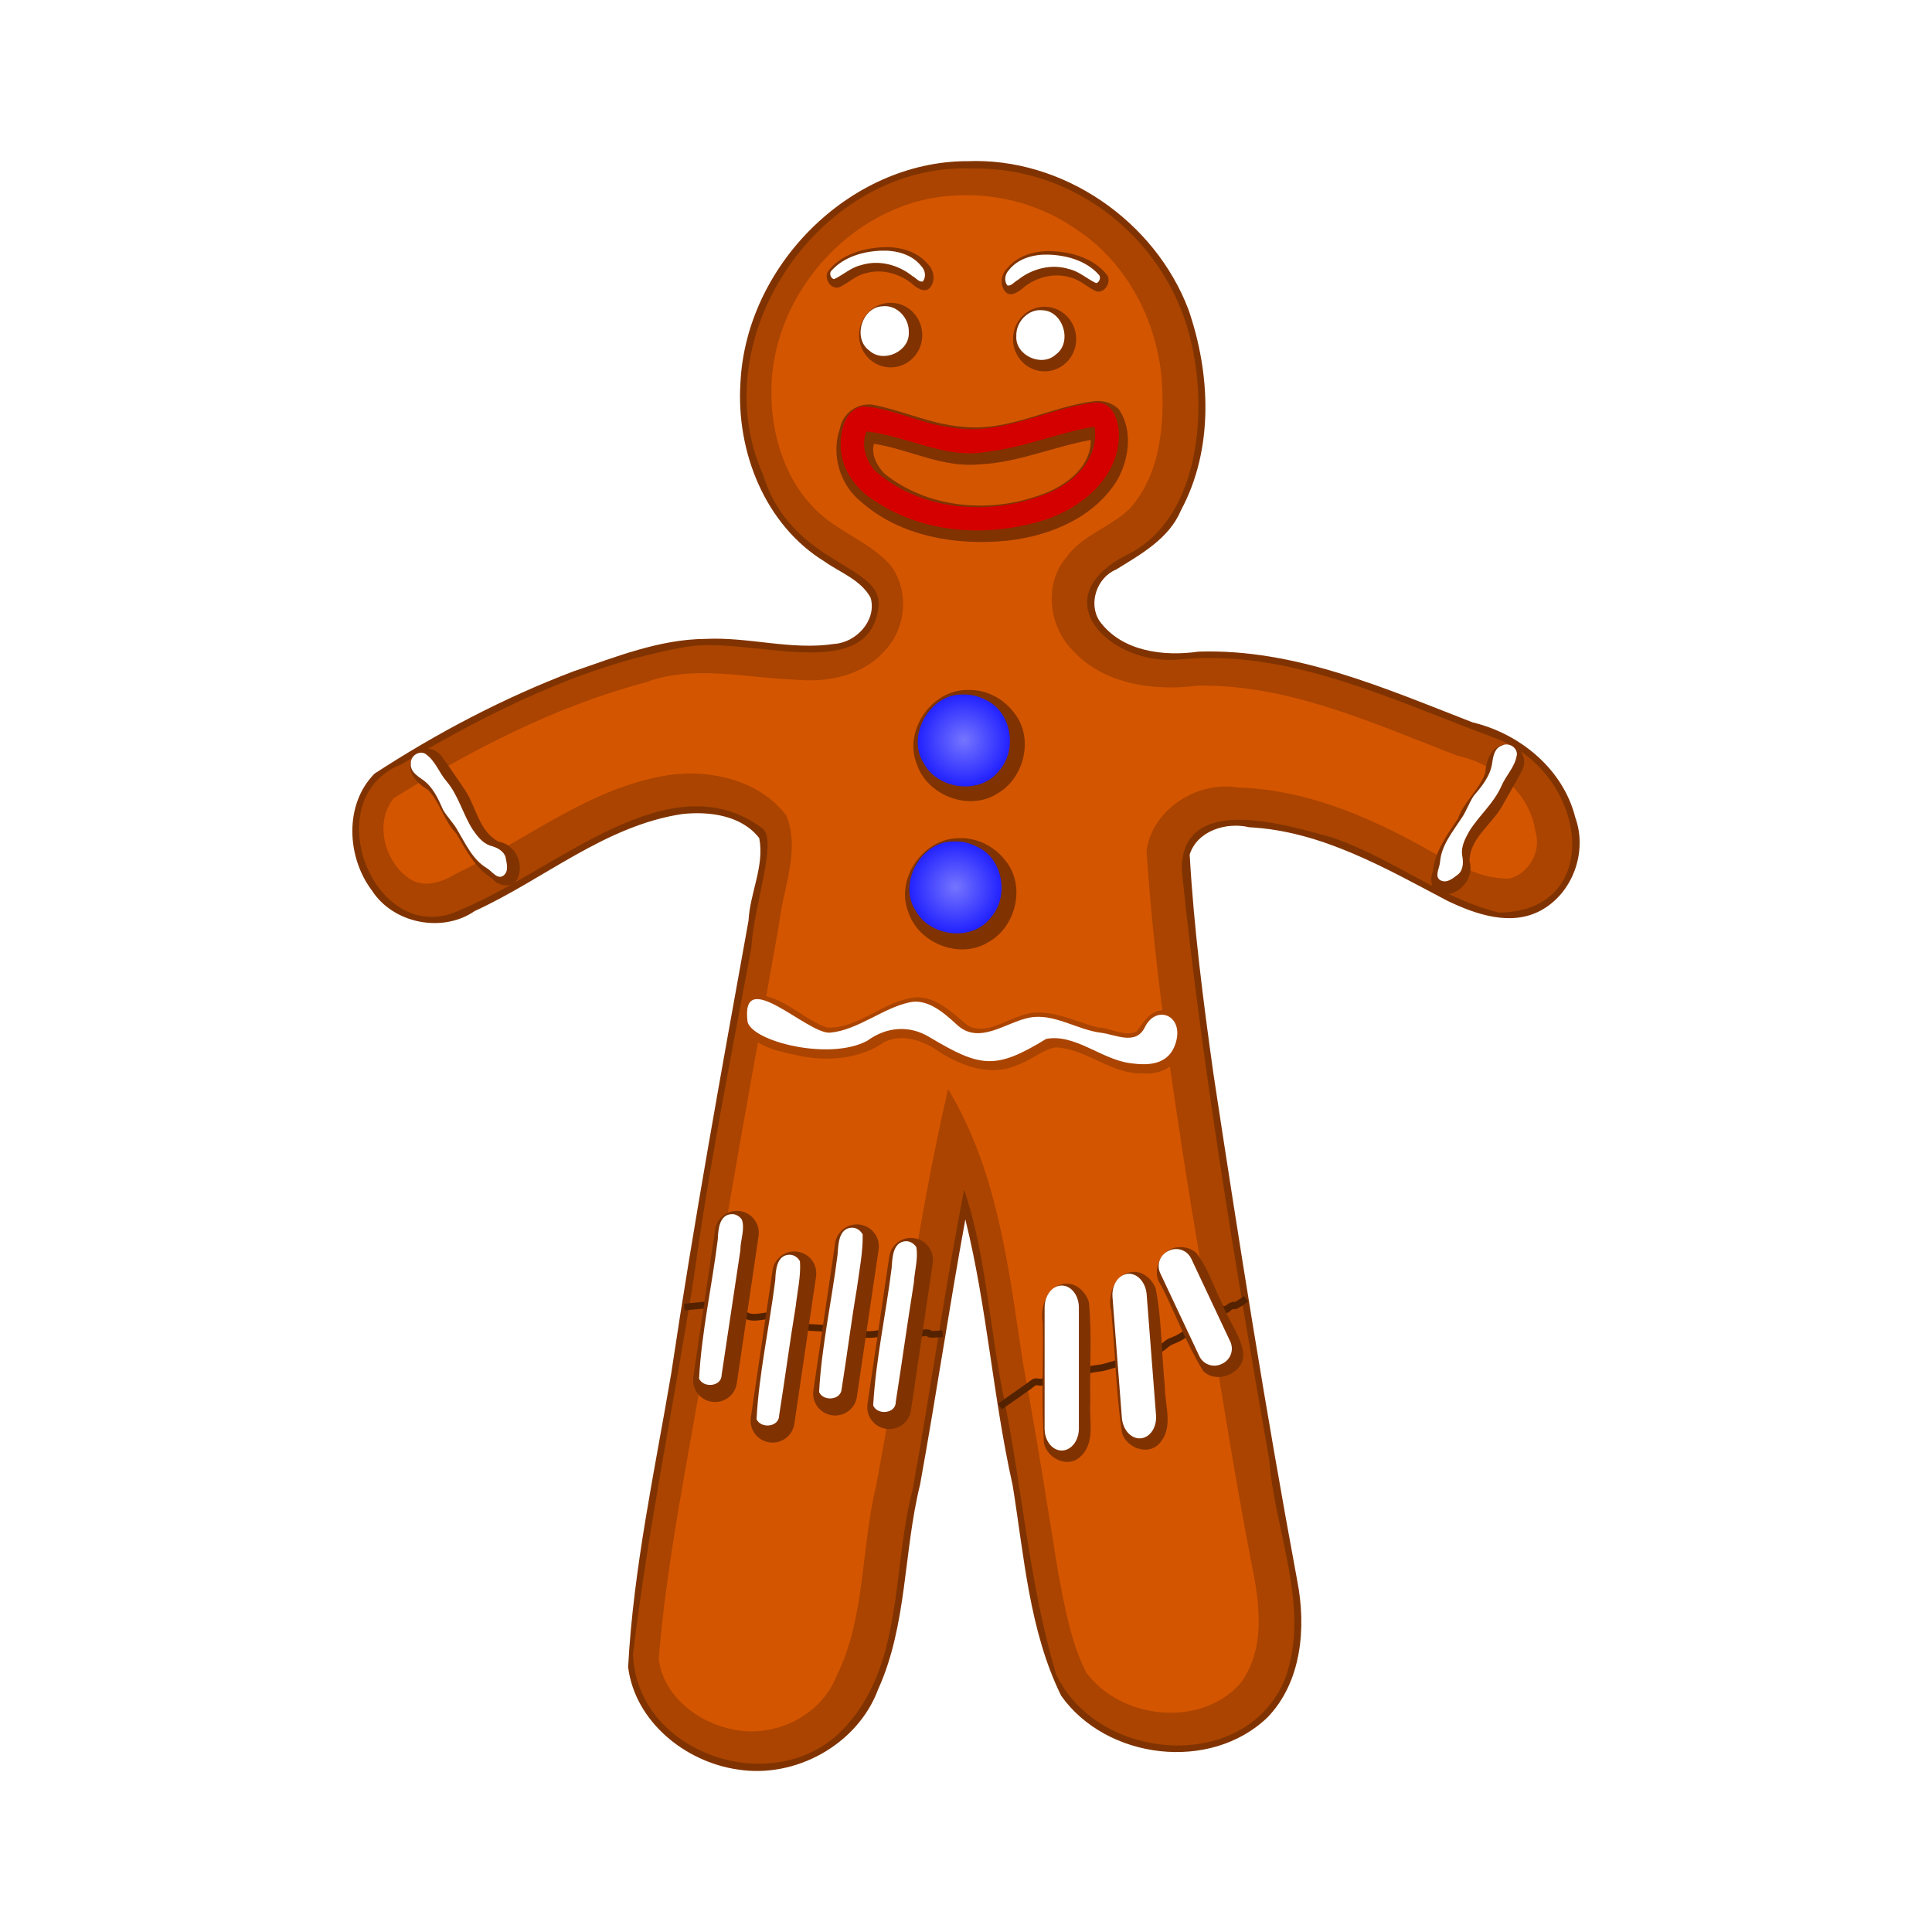 <svg:svg xmlns:dc="http://purl.org/dc/elements/1.1/" xmlns:ns1="http://sodipodi.sourceforge.net/DTD/sodipodi-0.dtd" xmlns:ns2="http://www.inkscape.org/namespaces/inkscape" xmlns:ns4="http://creativecommons.org/ns#" xmlns:rdf="http://www.w3.org/1999/02/22-rdf-syntax-ns#" xmlns:svg="http://www.w3.org/2000/svg" height="1154.268" id="svg2" version="1.1" viewBox="-194.435 -80.53 1154.268 1154.268" width="1154.268" ns1:docname="pernicek.svg" ns2:label="Pozad&#237;" ns2:version="0.48.3.1 r9886">
  <svg:defs id="defs3">
    <svg:filter color-interpolation-filters="sRGB" id="filter3980" ns2:collect="always">
      <svg:feGaussianBlur id="feGaussianBlur3982" stdDeviation="4.195" ns2:collect="always" />
    </svg:filter>
    <svg:filter color-interpolation-filters="sRGB" id="filter3992" ns2:collect="always">
      <svg:feGaussianBlur id="feGaussianBlur3994" stdDeviation="9.028" ns2:collect="always" />
    </svg:filter>
    <svg:filter color-interpolation-filters="sRGB" id="filter4030" ns2:collect="always">
      <svg:feGaussianBlur id="feGaussianBlur4032" stdDeviation="0.529" ns2:collect="always" />
    </svg:filter>
    <svg:filter color-interpolation-filters="sRGB" id="filter4171" ns2:collect="always">
      <svg:feGaussianBlur id="feGaussianBlur4173" stdDeviation="1.586" ns2:collect="always" />
    </svg:filter>
    <svg:filter color-interpolation-filters="sRGB" id="filter4238" ns2:collect="always">
      <svg:feGaussianBlur id="feGaussianBlur4240" stdDeviation="0.42" ns2:collect="always" />
    </svg:filter>
    <svg:filter color-interpolation-filters="sRGB" height="1.223" id="filter4242" width="1.079" x="-.04" y="-.111" ns2:collect="always">
      <svg:feGaussianBlur id="feGaussianBlur4244" stdDeviation="1.628" ns2:collect="always" />
    </svg:filter>
    <svg:filter color-interpolation-filters="sRGB" id="filter4238-3" ns2:collect="always">
      <svg:feGaussianBlur id="feGaussianBlur4240-2" stdDeviation="0.42" ns2:collect="always" />
    </svg:filter>
    <svg:filter color-interpolation-filters="sRGB" height="1.223" id="filter4242-2" width="1.079" x="-.04" y="-.111" ns2:collect="always">
      <svg:feGaussianBlur id="feGaussianBlur4244-1" stdDeviation="1.628" ns2:collect="always" />
    </svg:filter>
    <svg:filter color-interpolation-filters="sRGB" id="filter4030-6" ns2:collect="always">
      <svg:feGaussianBlur id="feGaussianBlur4032-8" stdDeviation="0.529" ns2:collect="always" />
    </svg:filter>
    <svg:filter color-interpolation-filters="sRGB" id="filter4171-5" ns2:collect="always">
      <svg:feGaussianBlur id="feGaussianBlur4173-7" stdDeviation="1.586" ns2:collect="always" />
    </svg:filter>
    <svg:filter color-interpolation-filters="sRGB" id="filter4359" ns2:collect="always">
      <svg:feGaussianBlur id="feGaussianBlur4361" stdDeviation="1.361" ns2:collect="always" />
    </svg:filter>
    <svg:filter color-interpolation-filters="sRGB" height="1.333" id="filter4467" width="1.332" x="-.166" y="-.167" ns2:collect="always">
      <svg:feGaussianBlur id="feGaussianBlur4469" stdDeviation="4.987" ns2:collect="always" />
    </svg:filter>
    <svg:filter color-interpolation-filters="sRGB" height="1.333" id="filter4467-3" width="1.332" x="-.166" y="-.167" ns2:collect="always">
      <svg:feGaussianBlur id="feGaussianBlur4469-3" stdDeviation="4.987" ns2:collect="always" />
    </svg:filter>
    <svg:filter color-interpolation-filters="sRGB" id="filter4597" ns2:collect="always">
      <svg:feGaussianBlur id="feGaussianBlur4599" stdDeviation="2.161" ns2:collect="always" />
    </svg:filter>
    <svg:filter color-interpolation-filters="sRGB" id="filter4639" ns2:collect="always">
      <svg:feGaussianBlur id="feGaussianBlur4641" stdDeviation="0.484" ns2:collect="always" />
    </svg:filter>
    <svg:filter color-interpolation-filters="sRGB" id="filter4655" ns2:collect="always">
      <svg:feGaussianBlur id="feGaussianBlur4657" stdDeviation="1.111" ns2:collect="always" />
    </svg:filter>
    <svg:filter color-interpolation-filters="sRGB" id="filter4659" ns2:collect="always">
      <svg:feGaussianBlur id="feGaussianBlur4661" stdDeviation="1.111" ns2:collect="always" />
    </svg:filter>
    <svg:filter color-interpolation-filters="sRGB" height="1.531" id="filter4693" width="1.066" x="-.033" y="-.265" ns2:collect="always">
      <svg:feGaussianBlur id="feGaussianBlur4695" stdDeviation="2.11" ns2:collect="always" />
    </svg:filter>
    <svg:filter color-interpolation-filters="sRGB" id="filter4699" ns2:collect="always">
      <svg:feGaussianBlur id="feGaussianBlur4701" stdDeviation="0.487" ns2:collect="always" />
    </svg:filter>
    <svg:filter color-interpolation-filters="sRGB" id="filter4699-4" ns2:collect="always">
      <svg:feGaussianBlur id="feGaussianBlur4701-2" stdDeviation="0.487" ns2:collect="always" />
    </svg:filter>
    <svg:filter color-interpolation-filters="sRGB" height="1.531" id="filter4693-7" width="1.066" x="-.033" y="-.265" ns2:collect="always">
      <svg:feGaussianBlur id="feGaussianBlur4695-7" stdDeviation="2.11" ns2:collect="always" />
    </svg:filter>
    <svg:filter color-interpolation-filters="sRGB" id="filter4860" ns2:collect="always">
      <svg:feGaussianBlur id="feGaussianBlur4862" stdDeviation="1.957" ns2:collect="always" />
    </svg:filter>
    <svg:filter color-interpolation-filters="sRGB" id="filter4885" ns2:collect="always">
      <svg:feGaussianBlur id="feGaussianBlur4887" stdDeviation="0.878" ns2:collect="always" />
    </svg:filter>
    <svg:filter color-interpolation-filters="sRGB" height="1.205" id="filter4889" width="1.031" x="-.016" y="-.103" ns2:collect="always">
      <svg:feGaussianBlur id="feGaussianBlur4891" stdDeviation="1.663" ns2:collect="always" />
    </svg:filter>
    <svg:filter color-interpolation-filters="sRGB" id="filter4936" ns2:collect="always">
      <svg:feGaussianBlur id="feGaussianBlur4938" stdDeviation="1.937" ns2:collect="always" />
    </svg:filter>
    <svg:filter color-interpolation-filters="sRGB" id="filter4936-0" ns2:collect="always">
      <svg:feGaussianBlur id="feGaussianBlur4938-2" stdDeviation="1.937" ns2:collect="always" />
    </svg:filter>
    <svg:radialGradient cx="408.53" cy="410.33" gradientTransform="matrix(1 0 0 .997 -6.061 10.127)" gradientUnits="userSpaceOnUse" id="radialGradient5011" r="38.302" ns2:collect="always">
      <svg:stop id="stop4449" offset="0" style="stop-color:#7575ff" />
      <svg:stop id="stop4451" offset="1" style="stop-color:#1d1dff" />
    </svg:radialGradient>
    <svg:radialGradient cx="408.53" cy="410.33" gradientTransform="matrix(1 0 0 .997 -12.609 125.05)" gradientUnits="userSpaceOnUse" id="radialGradient5013" r="38.302" ns2:collect="always">
      <svg:stop id="stop4449-1" offset="0" style="stop-color:#7575ff" />
      <svg:stop id="stop4451-2" offset="1" style="stop-color:#1d1dff" />
    </svg:radialGradient>
  </svg:defs>
  <ns1:namedview bordercolor="#666666" borderopacity="1.0" fit-margin-bottom="10" fit-margin-left="10" fit-margin-right="10" fit-margin-top="10" id="base" pagecolor="#ffffff" showgrid="false" showguides="true" ns2:current-layer="layer1" ns2:cx="222.88762" ns2:cy="338.63556" ns2:document-units="px" ns2:guide-bbox="true" ns2:pageopacity="0.0" ns2:pageshadow="2" ns2:window-height="962" ns2:window-maximized="1" ns2:window-width="1280" ns2:window-x="1272" ns2:window-y="-8" ns2:zoom="0.49497474" />
  <svg:g id="layer1" transform="translate(10.425 -29.551)" ns2:groupmode="layer" ns2:label="Vrstva 1">
    <svg:g id="g4974" transform="translate(-18.623 -16.731)" ns2:export-xdpi="27.787342" ns2:export-ydpi="27.787342">
      <svg:path d="m391.34 62.031c-70.54 0.371-132.1 63.049-135.22 132.78-2.525 40.766 14.624 84.448 50.125 106.34 9.509 6.702 22.041 11.162 27.688 21.781 3.768 13.367-8.568 26.703-21.735 27.518-25.601 3.942-51.234-4.292-76.984-2.987-27.536 0.221-53.37 10.705-79.028 19.455-41.628 15.83-81.347 36.725-118.63 61.014-18.325 18.462-16.588 50.127-1.531 69.938 12.693 19.639 42.068 25.528 61.41 12.149 41.378-18.928 77.625-50.875 123.78-57.899 16.202-1.833 35.715 0.77 46.156 14.375 3.206 16.791-5.56 32.621-6.404 49.265-16.261 90.157-32.674 180.31-46.243 270.91-9.871 58.144-22.535 116.13-25.695 175.09 4.103 32.502 34.093 56.66 65.436 61.164 34.534 5.554 71.67-14.893 83.915-47.847 17.456-38.456 15.107-82.025 25.084-122.42 9.551-52.694 17.387-105.68 27.033-158.36 12.982 52.168 16.496 106.28 28.25 158.75 6.881 42.415 9.865 86.784 28.987 125.81 27.028 38.186 89.313 45.823 123.42 12.811 20.39-21.228 23.065-53.672 17.656-81.438-18.689-100.62-34.759-201.71-50.078-302.89-6.103-43.492-11.718-87.174-14.204-131.05 4.562-14.349 22.095-19.558 35.593-16.296 43.052 2.212 81.168 24.359 118.47 43.984 16.903 8.098 37.971 15.411 55.812 5.688 19.075-10.371 27.928-35.183 20.5-55.531-7.201-28.851-33.052-50.068-61.338-56.801-52.572-20.39-106.24-44.193-163.79-42.262-20.829 2.978-45.773-0.017-59.094-18.281-6.936-10.45-1.585-26.035 9.889-30.757 14.926-9.224 31.721-18.511 38.81-35.527 19.63-36.57 17.67-81.44 4.42-119.79-20.13-53.098-75.15-91.163-132.47-88.659z" id="path3950" style="fill:#803300" ns2:connector-curvature="0" />
      <svg:path d="m394.97 66.469c-90.099-4.139-162.17 100.13-125.32 182.94 17.117 54.899 72.276 53.002 68.941 79.178-5.963 46.801-76.72 16.993-114.77 23.615-60.981 10.612-117.19 38.551-170.13 70.118-52.429 20.539-15.564 112.96 36.385 86.472 56.466-23.437 124.26-89.191 179.18-48.12 9.364 7.002-5.51 47.407-6.548 71.018-12.192 65.514-25.336 130.86-34.324 196.76-11.813 75.199-27.332 149.99-36.434 225.51 2.092 59.789 84.001 87.082 124.83 45.666 37.141-37.83 29.623-95.542 42.11-143.32 10.921-59.774 19.197-120.25 30.893-179.73 13.115 38.055 15.429 85.424 24.283 127.03 10.702 53.904 14.86 109.67 30.605 162.25 24.536 52.906 114.37 60.225 137.24 1.923 14.678-42.761-6.496-86.744-9.866-129.86-20.397-117.05-40.054-234.46-52.263-352.6-0.024-45.58 60.314-27.269 88.122-19.727 35.437 11.32 65.365 36.441 101.39 45.398 64.101-0.688 53.048-83.856-2.331-104.31-62.071-22.931-122.95-53.387-188.42-46.933-41.48 4.089-83.056-36.794-30.886-62.832 41.193-20.559 47.937-81.485 38.133-125.16-13.04-60.87-68.26-106.47-130.82-105.3z" id="path3754" style="filter:url(#filter3980);fill:#aa4400" ns1:nodetypes="ccssccscccccccccccccssscc" ns2:connector-curvature="0" />
      <svg:path d="m385.58 82.518c-59.232 1.909-109.49 55.849-110.91 114.38-0.794 27.503 7.931 56.647 28.719 75.594 12.941 11.561 30.178 17.577 41.938 30.406 11.695 14.673 10.208 37.32-2.312 50.844-12.825 15.495-34.492 19.998-53.906 18.051-29.766-0.9-60.754-9.157-89.624 1.639-53.732 14.267-103.49 40.008-150.44 69.154-12.242 15.019-5.104 39.701 10.781 49 8.582 4.563 18.421 0.944 26.094-3.688 42.34-20.182 80.388-52.015 127.91-59.156 25.143-3.459 53.73 3.381 69.656 24.125 8.627 20.986-1.858 43.234-4.172 64.329-15.09 86.211-31.7 172.18-44.189 258.82-10.049 60.039-22.758 119.83-27.795 180.51 2.456 22.6 23.733 38.61 44.781 42.594 24.538 4.971 51.853-8.159 61.312-31.688 17.554-35.399 14.604-76.369 23.799-114.15 14.901-78.836 24.863-158.67 42.951-236.85 29.666 48.926 36.194 106.96 44.56 162.5 7.828 41.915 14.447 84.046 21.188 126.14 3.921 20.438 7.407 41.448 16.908 60.078 20.777 27.84 68.081 33.074 91.875 6.469 15.158-20.151 11.816-47.226 7.048-70.416-14.019-72.128-24.4-144.9-36.744-217.32-10.992-69.655-21.597-139.43-26.272-209.83 3.618-24.999 30.364-41.847 54.719-37.812 43.3 1.347 83.634 19.751 120.5 41.219 12.985 6.468 26.837 13.549 41.531 13.219 11.881-2.991 19.375-16.704 15.594-28.281-3.384-23.078-24.19-40.231-46.276-45.049-50.307-19.188-101.05-43.046-156-41.927-26.16 3.448-56.226-1.043-74.569-21.493-13.7-14.114-16.824-38.725-3.969-54.469 9.486-13.91 26.972-18.537 38.656-30 18.44-21.029 20.806-50.943 18.838-77.683-3.061-34.907-20.841-68.95-50.342-88.571-20.99-14.812-46.24-21.978-71.83-20.682z" id="path3832" style="filter:url(#filter3992);fill:#d45500" ns2:connector-curvature="0" />
      <svg:path d="m353.55 194.74c0 11.716-8.593 21.213-19.193 21.213s-19.193-9.498-19.193-21.213 8.593-21.213 19.193-21.213 19.193 9.498 19.193 21.213z" id="path3864" style="filter:url(#filter4030);fill:#803300" transform="matrix(.984 0 0 .91 16.876 -11.255)" ns1:cx="334.3605" ns1:cy="194.74268" ns1:rx="19.192898" ns1:ry="21.213203" ns1:type="arc" />
      <svg:path d="m612.26 154.88c-17.922 0.775-25.975 27.874-11.344 38.281 12.131 11.155 35.031 0.688 34.031-15.875 0.526-12.116-10.177-23.865-22.688-22.406z" id="path3866" style="filter:url(#filter4171);fill:#ffffff" transform="matrix(.692 0 0 .692 -82.669 41.561)" ns2:connector-curvature="0" />
      <svg:path d="m339 113.12c-20.767 0.688-43.484 7.23-56.375 24.469-3.936 7.665 4.299 19.48 12.875 14.781 8.421-4.259 15.557-11.308 25.094-13.312 15.903-4.612 33.326 0.221 45.938 10.438 4.481 4.093 12.59 9.89 17.938 4.031 5.951-7.018 4.058-17.815-2.375-23.875-10.32-12.38-27.45-17.01-43.1-16.53z" id="path4220" style="filter:url(#filter4238);fill:#803300" transform="matrix(.6 0 0 .6 138.68 45.553)" ns2:connector-curvature="0" />
      <svg:path d="m339.09 119.12c-18.149 0.556-37.701 6.013-50.062 19.812-2.85 2.441-0.77 8.1 2.5 8.562 9.021-4.188 16.667-11.589 26.656-13.906 17.634-5.639 37.109-0.634 51.31 10.805 3.196 1.486 6.711 6.573 10.471 5.32 3.536-4.873 2.266-11.281-1.812-15.438-9.194-11.579-24.824-15.572-39.062-15.156z" id="path4215" style="filter:url(#filter4242);fill:#ffffff" transform="matrix(.6 0 0 .6 137.17 44.038)" ns2:connector-curvature="0" />
      <svg:path d="m353.55 194.74c0 11.716-8.593 21.213-19.193 21.213s-19.193-9.498-19.193-21.213 8.593-21.213 19.193-21.213 19.193 9.498 19.193 21.213z" id="path3864-1" style="filter:url(#filter4030-6);fill:#803300" transform="matrix(-.984 0 0 .91 766.86 -8.886)" ns1:cx="334.3605" ns1:cy="194.74268" ns1:rx="19.192898" ns1:ry="21.213203" ns1:type="arc" />
      <svg:path d="m612.26 154.88c-17.922 0.775-25.975 27.874-11.344 38.281 12.131 11.155 35.031 0.688 34.031-15.875 0.526-12.116-10.177-23.865-22.688-22.406z" id="path3866-8" style="filter:url(#filter4171-5);fill:#ffffff" transform="matrix(-.692 0 0 .692 860.34 43.93)" ns2:connector-curvature="0" />
      <svg:path d="m339 113.12c-20.767 0.688-43.484 7.23-56.375 24.469-3.936 7.665 4.299 19.48 12.875 14.781 8.421-4.259 15.557-11.308 25.094-13.312 15.903-4.612 33.326 0.221 45.938 10.438 4.481 4.093 12.59 9.89 17.938 4.031 5.951-7.018 4.058-17.815-2.375-23.875-10.32-12.38-27.45-17.01-43.1-16.53z" id="path4220-2" style="filter:url(#filter4238-3);fill:#803300" transform="matrix(-.6 0 0 .6 645.05 47.922)" ns2:connector-curvature="0" />
      <svg:path d="m339.09 119.12c-18.149 0.556-37.701 6.013-50.062 19.812-2.85 2.441-0.77 8.1 2.5 8.562 9.021-4.188 16.667-11.589 26.656-13.906 17.634-5.639 37.109-0.634 51.31 10.805 3.196 1.486 6.711 6.573 10.471 5.32 3.536-4.873 2.266-11.281-1.812-15.438-9.194-11.579-24.824-15.572-39.062-15.156z" id="path4215-7" style="filter:url(#filter4242-2);fill:#ffffff" transform="matrix(-.6 0 0 .6 643.54 46.407)" ns2:connector-curvature="0" />
      <svg:path d="m468.17 205.35c-26.924 3.187-51.794 18.502-79.5 15.344-18.525-1.437-35.653-9.775-53.719-13.188-8.973-1.092-17.62 5.092-19.312 14-5.476 15.377-0.337 33.678 12.375 43.844 23.39 20.934 57.191 26.57 87.75 23.406 25.479-2.843 51.999-13.819 65.75-36.562 6.797-12.329 9.071-29.178 1.031-41.469-3.521-4.075-9.119-5.685-14.375-5.375zm-2.719 23.25c0.042 17.521-17.053 28.872-32.031 33.5-29.958 10.41-66.198 6.88-91.344-13.469-4.346-4.581-8.034-11.54-6.156-17.75 21.086 3.349 40.889 14.451 62.781 12.312 22.977-0.914 44.449-10.578 66.75-14.594z" id="path4333" style="filter:url(#filter4639);fill:#803300" ns2:connector-curvature="0" />
      <svg:path d="m467.14 206.32c-28.737 3.831-56.172 20.41-85.897 14.645-17.881-2.084-34.355-11.511-52.228-12.395-10.723 2.011-13.074 14.659-13 23.812 0.273 14.315 9.889 26.79 22.062 33.688 29.267 19.025 67.927 20.653 100.67 10.023 21.014-7.059 42.101-24.257 43.397-47.929 0.755-9.517-2.886-23.301-15-21.844zm0.781 16.531c1.802 18.352-14.278 32.862-30.312 38.469-32.952 12.876-74.067 9.633-101.09-14.281-5.498-6.282-8.43-15.467-5.125-23.5 24.434 2.53 47.318 16.862 72.4 12.048 21.801-2.388 42.307-11.438 63.943-14.954 0.062 0.74 0.125 1.479 0.188 2.219z" id="path4311" style="filter:url(#filter4359);fill:#d40000" ns2:connector-curvature="0" />
      <svg:path d="m405.17 379.95c-27.972-0.147-50.019 32.034-39.5 58 8.087 24.373 40.355 37.051 62.469 23.344 21.853-11.917 29.616-44.554 13.216-64.021-8.382-11.03-22.224-17.993-36.185-17.322z" id="path4377" style="filter:url(#filter4659);fill:#803300" transform="matrix(.764 0 0 .764 82.113 87.683)" ns2:connector-curvature="0" />
      <svg:path d="m401.38 383.52c-25.709-0.53-44.241 32.585-30 54.156 11.188 20.4 44.315 24.458 58.75 5.312 14.607-16.53 9.597-46.358-10.969-55.438-5.483-2.795-11.599-4.308-17.781-4.031z" id="path4375" style="filter:url(#filter4467);fill:url(#radialGradient5011)" transform="matrix(.764 0 0 .764 82.113 87.683)" ns2:connector-curvature="0" />
      <svg:path d="m398.62 495.87c-27.972-0.147-50.019 32.034-39.5 58 8.087 24.373 40.355 37.051 62.469 23.344 21.853-11.917 29.616-44.554 13.216-64.021-8.382-11.03-22.224-17.993-36.185-17.322z" id="path4377-1" style="filter:url(#filter4655);fill:#803300" transform="matrix(.764 0 0 .764 82.113 87.683)" ns2:connector-curvature="0" />
      <svg:path d="m394.83 498.43c-25.709-0.53-44.241 32.585-30 54.156 11.188 20.4 44.315 24.458 58.75 5.312 14.607-16.53 9.597-46.358-10.969-55.438-5.483-2.795-11.599-4.308-17.781-4.031z" id="path4375-1" style="filter:url(#filter4467-3);fill:url(#radialGradient5013)" transform="matrix(.764 0 0 .764 82.113 87.683)" ns2:connector-curvature="0" />
      <svg:g id="g4740">
        <svg:path d="m222.62 746.65c6.87-0.668 13.741-1.337 20.611-2.005 0.844-0.082 3.213-0.627 4.022-0.391 1.232 0.359 1.805 1.216 2.709 1.766 0.615 0.374 1.959 0.51 2.611 0.761 3.303 1.268 5.251 4.805 9.182 5.704 4.767 1.09 9.966-1.49 14.676-0.413 1.018 0.233 1.478 1.649 2.206 1.815 2.549 0.583 5.057 2.139 7.883 2.785 2.417 0.553 5.43 1.399 7.785 1.78 5.133 0.83 10.862 0.353 15.877 1.5 2.904 0.664 5.445 2.556 8.434 3.239 1.719 0.393 5.672-0.703 7.038-0.685 1.717 0.024 3.412 0.399 5.125 0.516 6.613 0.451 13.48-2.047 20.108-1.956 2.531 0.035 4.311 0.438 6.682 0.872 1.24 0.227 3.92-1.081 5.027-0.489 0.42 0.225 0.629 0.954 1.103 0.908 1.198-0.117 2.856-0.565 4.022-0.391 2.487 0.371-0.002 0.241 1.606 0.859 0.811 0.311 6.362-0.112 7.589-0.231" id="path4667" style="filter:url(#filter4693);stroke:#552200;stroke-width:4;fill:none" ns2:connector-curvature="0" />
        <svg:path d="m222.62 746.65c6.87-0.668 13.741-1.337 20.611-2.005 0.844-0.082 3.213-0.627 4.022-0.391 1.232 0.359 1.805 1.216 2.709 1.766 0.615 0.374 1.959 0.51 2.611 0.761 3.303 1.268 5.251 4.805 9.182 5.704 4.767 1.09 9.966-1.49 14.676-0.413 1.018 0.233 1.478 1.649 2.206 1.815 2.549 0.583 5.057 2.139 7.883 2.785 2.417 0.553 5.43 1.399 7.785 1.78 5.133 0.83 10.862 0.353 15.877 1.5 2.904 0.664 5.445 2.556 8.434 3.239 1.719 0.393 5.672-0.703 7.038-0.685 1.717 0.024 3.412 0.399 5.125 0.516 6.613 0.451 13.48-2.047 20.108-1.956 2.531 0.035 4.311 0.438 6.682 0.872 1.24 0.227 3.92-1.081 5.027-0.489 0.42 0.225 0.629 0.954 1.103 0.908 1.198-0.117 2.856-0.565 4.022-0.391 2.487 0.371-0.002 0.241 1.606 0.859 0.811 0.311 6.362-0.112 7.589-0.231" id="path4697" style="filter:url(#filter4699);stroke:#552200;fill:none" ns2:connector-curvature="0" />
      </svg:g>
      <svg:path d="m253.25 689.19c-6.109 0.331-11.32 4.921-12.25 11.219l-13 87.938c-1.063 7.197 3.865 13.843 11.062 14.906 7.197 1.063 13.843-3.865 14.906-11.062l13-87.938c1.063-7.197-3.865-13.874-11.062-14.938-0.9-0.133-1.784-0.172-2.656-0.125zm71.719 8.094c-6.109 0.331-11.32 4.89-12.25 11.188l-13 87.938c-1.063 7.197 3.865 13.843 11.062 14.906 7.197 1.063 13.874-3.865 14.938-11.062l12.969-87.938c1.063-7.197-3.865-13.843-11.062-14.906-0.9-0.133-1.784-0.172-2.656-0.125zm33.625 8.062c-6.665-0.307-12.566 4.471-13.562 11.219l-12.98 87.94c-1.063 7.197 3.865 13.843 11.062 14.906 7.197 1.063 13.843-3.865 14.906-11.062l13-87.938c1.063-7.197-3.897-13.843-11.094-14.906-0.45-0.067-0.899-0.136-1.344-0.156zm-71 8.094c-6.109 0.331-11.32 4.921-12.25 11.219l-13 87.938c-1.063 7.197 3.865 13.843 11.062 14.906 7.197 1.063 13.874-3.897 14.938-11.094l12.969-87.938c1.063-7.197-3.865-13.843-11.062-14.906-0.9-0.133-1.784-0.172-2.656-0.125z" id="rect4529" style="fill:#803300" ns2:connector-curvature="0" />
      <svg:path d="m250.63 691.15c-7.224 0.518-7.801 9.422-8.02 15.013-3.457 27.773-9.693 55.408-11.199 83.237 2.682 5.823 13.525 4.823 13.505-2.318 3.699-24.57 7.456-49.476 11.166-74.289-0.047-5.948 2.88-12.639 0.923-18.361-1.401-2.084-3.831-3.513-6.375-3.281zm71.719 8.094c-7.61 0.573-7.734 10.106-8.166 15.921-3.406 27.463-9.604 54.761-11.053 82.298 2.662 5.79 13.305 4.825 13.5-2.125 3.218-19.912 5.669-39.906 9.087-59.884 1.398-10.672 3.662-21.507 3.444-32.179-1.299-2.474-3.953-4.282-6.812-4.031zm32.281 8.062c-7.63 0.753-7.726 10.196-8.156 15.969-3.403 27.408-9.467 54.683-11.031 82.156 2.501 5.988 13.609 4.984 13.498-2.195 3.703-23.624 6.996-47.365 10.797-71.069 0.38-6.944 2.681-14.436 1.486-21.268-1.349-2.222-3.944-3.818-6.594-3.594zm-69.656 8.094c-7.224 0.518-7.801 9.422-8.02 15.013-3.457 27.773-9.693 55.408-11.199 83.237 2.708 5.855 13.505 4.746 13.512-2.317 3.435-21.573 6.323-43.605 9.921-65.359 0.966-8.816 3.143-17.918 2.505-26.668-1.263-2.427-3.935-4.146-6.719-3.906z" id="path4585" style="filter:url(#filter4597);fill:#ffffff" ns2:connector-curvature="0" />
      <svg:g id="g4736" transform="matrix(.901 -.509 .513 .893 -358.61 335.73)">
        <svg:path d="m418.57 765.28c6.87-0.668 13.741-1.337 20.611-2.005 0.844-0.082 3.213-0.627 4.022-0.391 1.232 0.359 1.805 1.216 2.709 1.766 0.615 0.374 1.959 0.51 2.611 0.761 3.303 1.268 5.251 4.805 9.182 5.704 4.767 1.09 9.966-1.49 14.676-0.413 1.018 0.233 1.478 1.649 2.206 1.815 2.549 0.583 5.057 2.139 7.883 2.785 2.417 0.553 5.43 1.399 7.785 1.78 5.133 0.83 10.862 0.353 15.877 1.5 2.904 0.664 5.445 2.556 8.434 3.239 1.719 0.393 5.672-0.703 7.038-0.685 1.717 0.024 3.412 0.399 5.125 0.516 6.613 0.451 13.48-2.047 20.108-1.956 2.531 0.035 4.311 0.438 6.682 0.872 1.24 0.227 3.92-1.081 5.027-0.489 0.42 0.225 0.629 0.954 1.103 0.908 1.198-0.117 2.856-0.565 4.022-0.391 2.487 0.371-0.002 0.241 1.606 0.859 0.811 0.311 6.362-0.112 7.589-0.231" id="path4667-9" style="filter:url(#filter4693-7);stroke:#552200;stroke-width:4;fill:none" ns2:connector-curvature="0" />
        <svg:path d="m418.57 765.28c6.87-0.668 13.741-1.337 20.611-2.005 0.844-0.082 3.213-0.627 4.022-0.391 1.232 0.359 1.805 1.216 2.709 1.766 0.615 0.374 1.959 0.51 2.611 0.761 3.303 1.268 5.251 4.805 9.182 5.704 4.767 1.09 9.966-1.49 14.676-0.413 1.018 0.233 1.478 1.649 2.206 1.815 2.549 0.583 5.057 2.139 7.883 2.785 2.417 0.553 5.43 1.399 7.785 1.78 5.133 0.83 10.862 0.353 15.877 1.5 2.904 0.664 5.445 2.556 8.434 3.239 1.719 0.393 5.672-0.703 7.038-0.685 1.717 0.024 3.412 0.399 5.125 0.516 6.613 0.451 13.48-2.047 20.108-1.956 2.531 0.035 4.311 0.438 6.682 0.872 1.24 0.227 3.92-1.081 5.027-0.489 0.42 0.225 0.629 0.954 1.103 0.908 1.198-0.117 2.856-0.565 4.022-0.391 2.487 0.371-0.002 0.241 1.606 0.859 0.811 0.311 6.362-0.112 7.589-0.231" id="path4697-3" style="filter:url(#filter4699-4);stroke:#552200;fill:none" ns2:connector-curvature="0" />
      </svg:g>
      <svg:path d="m518.22 710.88c-10.963 0.195-17.323 14.53-10.627 23.025 8.535 16.828 15.039 34.845 24.939 50.85 8.202 8.611 25.548 1.088 23.938-11.125-1.626-10.379-8.765-18.86-12.312-28.556-5.319-10.281-8.63-21.94-15.876-31.007-2.812-2.29-6.439-3.496-10.062-3.188zm-27.97 14.78c-10.943 1.025-14.956 14.137-12.544 23.434 2.297 24.139 2.802 48.534 6.325 72.503 2.52 9.351 16.226 14.324 22.781 6.094 8.227-9.425 2.738-22.809 2.878-33.893-2.033-19.432-1.724-39.353-5.503-58.45-2.257-5.495-7.654-10.277-13.938-9.688zm-40.062 7.031c-11.002 0.93-15.104 13.885-13.461 23.344 0.456 23.922-0.954 47.962 0.711 71.813 1.86 9.265 14.365 15.345 21.719 8.25 9.351-8.307 5.139-22.121 6.006-33.031-0.486-19.755 1.137-39.711-0.85-59.344-1.812-6.063-7.379-11.571-14.125-11.031z" id="path4850" style="fill:#803300" ns2:connector-curvature="0" />
      <svg:path d="m516.08 711.99c-1.29 0.053-2.598 0.351-3.844 0.938l-0.531 0.25c-4.983 2.346-7.096 8.267-4.75 13.25l23.312 49.5c2.346 4.983 8.236 7.127 13.219 4.781l0.531-0.25c4.983-2.346 7.096-8.236 4.75-13.219l-23.312-49.531c-1.759-3.737-5.503-5.878-9.375-5.719zm-27.406 14.781c-0.347-0.018-0.678 0.004-1.031 0.031-5.652 0.437-9.78 6.622-9.219 13.875l5.594 72.094c0.561 7.253 5.567 12.75 11.219 12.312 5.652-0.437 9.749-6.622 9.188-13.875l-5.594-72.094c-0.526-6.8-4.948-12.075-10.156-12.344zm-40.594 7.031c-5.669 0-10.219 5.85-10.219 13.125v72.312c0 7.275 4.55 13.125 10.219 13.125 5.669 0 10.25-5.85 10.25-13.125v-72.312c0-7.275-4.581-13.125-10.25-13.125z" id="rect4744" style="filter:url(#filter4860);fill:#ffffff" ns2:connector-curvature="0" />
      <svg:path d="m266.44 560.12c-9.506 0.69-11.09 13.154-8.125 20.25 7.024 11.417 21.902 13.742 34.062 16.375 16.934 3.164 35.568 1.597 49.875-8.562 11.431-5.271 24.205-0.349 33.709 6.658 13.219 8.125 30.201 14.09 45.26 7.342 8.113-2.639 14.709-8.975 23-10.688 18.716 0.722 33.567 16.319 52.656 15.562 11.289 1.094 23.117-6.279 24.938-17.875 2.729-9.186-4.106-21.336-14.562-19.688-7.091 0.666-10.638 7.656-14.438 12.562-7.465 3.389-15.452-2.321-23.228-2.459-15.182-3.947-31.282-13.224-47.053-6.572-9.573 3.108-19.974 10.626-30.156 5.719-9.811-7.929-20.782-19.556-34.719-16.688-17.433 3.137-31.501 18.149-49.5 17.656-14.57-4.82-25.81-18.45-41.72-19.59z" id="path4875" style="filter:url(#filter4885);fill:#aa4400" ns2:connector-curvature="0" />
      <svg:path d="m309.62 582.72c16.689-1.491 31.39-14.666 47.673-18.149 10.246-2.191 19.607 5.435 28.164 13.391 13.303 12.367 29.129-1.453 43.328-4.223 14.546-2.837 28.396 7.269 42.838 9.041 8.688 1.066 20.7 7.755 26.11-3.274 6.769-13.801 23.248-7.277 18.606 8.857-4.285 14.895-18.391 13.828-27.807 12.505-16.874-2.37-32.722-17.663-49.756-14.417-30.282 18.558-39.132 17.182-69.793-1.12-11.727-7.126-25.404-6.31-37.084 2.238-22.425 12.004-67.942 0.64-71.472-11.116-4.609-34.703 35.631 7.159 49.193 6.266z" id="path4864" style="filter:url(#filter4889);fill:#ffffff" ns1:nodetypes="csssssssccccc" ns2:connector-curvature="0" />
      <svg:g id="g4940">
        <svg:path d="m713.19 410.47c-8.437 0.621-11.624 9.957-12.094 17.156-3.55 10.041-12.771 17.07-16.281 27.219-6.509 9.735-13.91 19.746-14.938 31.719-2.788 5.493 0.196 14.424 7.406 13.625 9.641-0.525 17.383-10.611 14.438-20.062 0.178-13.45 13.006-21.563 19.097-32.126 4.217-7.557 8.777-15.109 12.715-22.78 2.855-7.304-2.051-15.562-10.344-14.75z" id="path4926" style="fill:#803300" ns2:connector-curvature="0" />
        <svg:path d="m705.28 421.48c-1.051 7.896-6.25 14.088-11.102 19.826-2.908 4.433-4.527 9.655-7.682 13.939-5.109 7.863-11.593 15.648-12.391 25.538-0.247 3.579-3.839 9.146 0.733 11.135 3.895 1.556 7.34-1.794 10.299-3.95 3.069-2.914 2.978-7.662 2.119-11.563-0.56-4.991 1.868-9.72 4.221-13.886 5.812-9.479 14.659-16.668 19.238-27.023 2.748-6.548 8.422-11.717 9.328-19.071 0.047-4.576-5.481-7.351-9.125-5.156-4.203 1.414-5.061 6.24-5.639 10.211v0z" id="path4864-5" style="filter:url(#filter4936);fill:#ffffff" ns2:connector-curvature="0" />
      </svg:g>
      <svg:g id="g4940-8" transform="matrix(.433 -.883 .883 .433 -611.74 871.52)">
        <svg:path d="m713.19 410.47c-8.437 0.621-11.624 9.957-12.094 17.156-3.55 10.041-12.771 17.07-16.281 27.219-6.509 9.735-13.91 19.746-14.938 31.719-2.788 5.493 0.196 14.424 7.406 13.625 9.641-0.525 17.383-10.611 14.438-20.062 0.178-13.45 13.006-21.563 19.097-32.126 4.217-7.557 8.777-15.109 12.715-22.78 2.855-7.304-2.051-15.562-10.344-14.75z" id="path4926-6" style="fill:#803300" ns2:connector-curvature="0" />
        <svg:path d="m705.28 421.48c-1.051 7.896-6.25 14.088-11.102 19.826-2.908 4.433-4.527 9.655-7.682 13.939-5.109 7.863-11.593 15.648-12.391 25.538-0.247 3.579-3.839 9.146 0.733 11.135 3.895 1.556 7.34-1.794 10.299-3.95 3.069-2.914 2.978-7.662 2.119-11.563-0.56-4.991 1.868-9.72 4.221-13.886 5.812-9.479 14.659-16.668 19.238-27.023 2.748-6.548 8.422-11.717 9.328-19.071 0.047-4.576-5.481-7.351-9.125-5.156-4.203 1.414-5.061 6.24-5.639 10.211v0z" id="path4864-5-0" style="filter:url(#filter4936-0);fill:#ffffff" ns2:connector-curvature="0" />
      </svg:g>
    </svg:g>
  </svg:g>
</svg:svg>